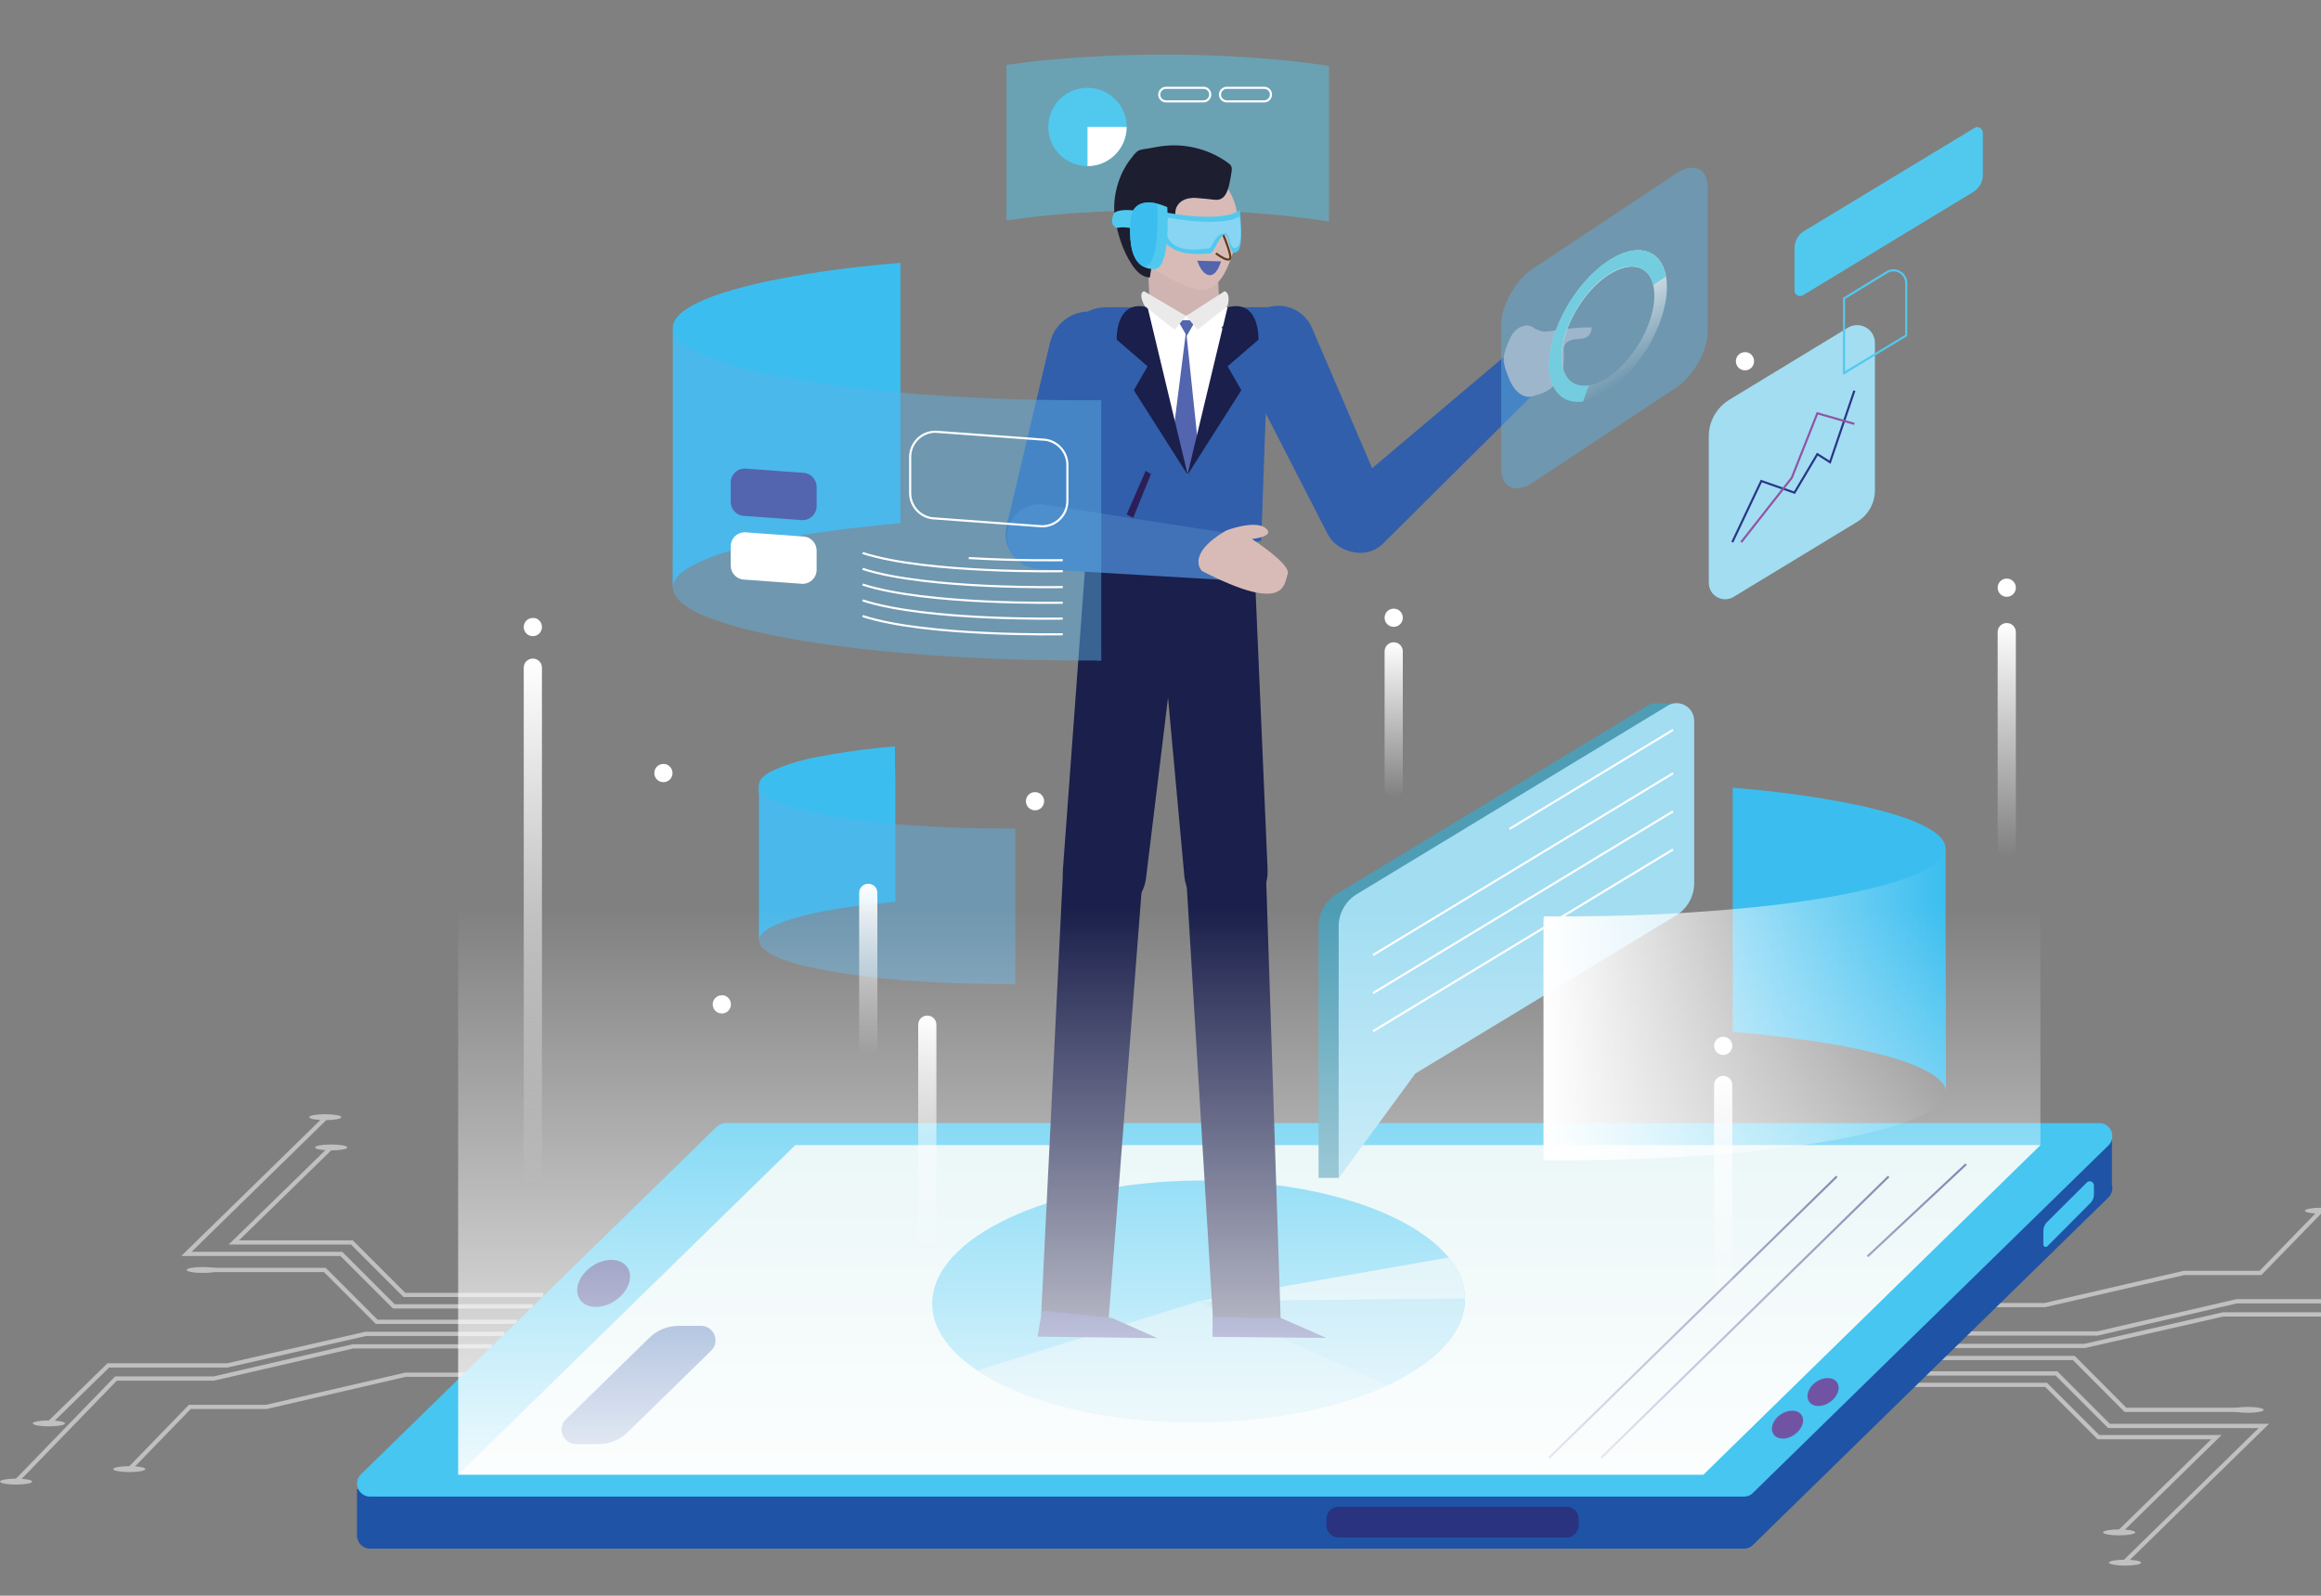 <?xml version="1.0" encoding="utf-8"?>
<!-- Generator: Adobe Illustrator 24.3.0, SVG Export Plug-In . SVG Version: 6.00 Build 0)  -->
<svg version="1.1" id="Layer_1" xmlns="http://www.w3.org/2000/svg" xmlns:xlink="http://www.w3.org/1999/xlink" x="0px" y="0px"
	 viewBox="0 0 1096.8 754" style="enable-background:new 0 0 1096.8 754;" xml:space="preserve">
<rect x="0" y="0" width="1096.8" height="754" fill="#808080" stroke="none"/>
<style type="text/css">
	.st0{fill:url(#SVGID_1_);}
	.st1{opacity:0.5;}
	.st2{fill:none;stroke:#FFFFFF;stroke-width:2;stroke-miterlimit:10;}
	.st3{fill:#FFFFFF;}
	.st4{fill:#1F53A5;}
	.st5{fill:#46C6F0;}
	.st6{fill:#DFF2F3;}
	.st7{fill:#2152A4;}
	.st8{fill:#2A337F;}
	.st9{fill:#7054A3;}
	.st10{fill:none;stroke:#2A337F;stroke-miterlimit:10;}
	.st11{fill:#7FD2EF;}
	.st12{fill:#98DAF0;}
	.st13{fill:#BDE6F3;}
	.st14{opacity:0.47;fill:#51C9EF;enable-background:new    ;}
	.st15{fill:#51C9EF;}
	.st16{fill:none;stroke:#FFFFFF;stroke-miterlimit:10;}
	.st17{fill:#1A1F4B;}
	.st18{fill:#315FAC;}
	.st19{fill:#CFB4B2;}
	.st20{fill:#D8BBB7;}
	.st21{fill:#2A3586;}
	.st22{fill:#5365AE;}
	.st23{fill:#EAEAEA;}
	.st24{fill:#2C1F57;}
	.st25{fill:#1D1E30;}
	.st26{fill:none;stroke:#5B3F1E;stroke-miterlimit:10;}
	.st27{fill:#4172B8;}
	.st28{fill:#88D5F3;}
	.st29{fill:#3BBEEF;}
	.st30{fill:#A2DDF2;}
	.st31{fill:none;stroke:#51C9EF;stroke-miterlimit:10;}
	.st32{opacity:0.47;fill:#5CB0E3;enable-background:new    ;}
	.st33{fill:#4E9DB5;}
	.st34{fill:url(#SVGID_2_);}
	.st35{fill:url(#SVGID_3_);}
	.st36{fill:url(#SVGID_4_);}
	.st37{fill:url(#SVGID_5_);}
	.st38{fill:url(#SVGID_6_);}
	.st39{fill:url(#SVGID_7_);}
	.st40{fill:url(#SVGID_8_);}
	.st41{fill:url(#SVGID_9_);}
	.st42{fill:#73CDDE;}
	.st43{fill:none;stroke:#2A3586;stroke-miterlimit:10;}
	.st44{fill:none;stroke:#9254A2;stroke-miterlimit:10;}
</style>
<g id="BACKGROUND">
</g>
<g id="OBJECTS">
	
		<linearGradient id="SVGID_1_" gradientUnits="userSpaceOnUse" x1="658.6" y1="566.815" x2="658.6" y2="640.215" gradientTransform="matrix(1 0 0 1 0 -263.315)">
		<stop  offset="0" style="stop-color:#FFFFFF"/>
		<stop  offset="1" style="stop-color:#FFFFFF;stop-opacity:0"/>
	</linearGradient>
	<path class="st0" d="M658.6,376.9L658.6,376.9c-2.4,0-4.3-1.9-4.3-4.3v-64.8c0-2.4,1.9-4.3,4.3-4.3l0,0c2.4,0,4.3,1.9,4.3,4.3v64.8
		C662.9,375,661,376.9,658.6,376.9z"/>
	<g class="st1">
		<polyline class="st2" points="906.2,649 971.8,649 996.6,673.8 1069.8,673.8 1003,739.1 		"/>
		<polyline class="st2" points="901.2,654.4 966.9,654.4 991.6,679.1 1047.4,679.1 1001.4,724.1 		"/>
		<polyline class="st2" points="913.6,641.7 980,641.7 1004.4,666.2 1062.1,666.2 		"/>
		<polyline class="st2" points="919.5,636 985.1,636 1050.5,621.1 1106.8,621.1 1134.8,593.7 		"/>
		<polyline class="st2" points="925.5,630.1 991.2,630.1 1056.9,614.9 1103.1,614.9 1150.3,566.2 		"/>
		<polyline class="st2" points="900.7,616.7 966.3,616.7 1032.1,601.5 1068.2,601.5 1096.8,572.1 		"/>
		<path class="st3" d="M996.6,738.4c0-0.8,3.4-1.4,7.6-1.4c4.2,0,7.6,0.6,7.6,1.4c0,0.8-3.4,1.4-7.6,1.4S996.6,739.1,996.6,738.4z"
			/>
		<path class="st3" d="M993.8,724.1c0-0.8,3.4-1.4,7.6-1.4c4.2,0,7.6,0.6,7.6,1.4c0,0.8-3.4,1.4-7.6,1.4S993.8,724.9,993.8,724.1z"
			/>
		<path class="st3" d="M1054.5,666.2c0-0.8,3.4-1.4,7.6-1.4s7.6,0.6,7.6,1.4c0,0.8-3.4,1.4-7.6,1.4S1054.5,666.9,1054.5,666.2z"/>
		<path class="st3" d="M1127.3,593.7c0-0.8,3.4-1.4,7.6-1.4s7.6,0.6,7.6,1.4c0,0.8-3.4,1.4-7.6,1.4
			C1130.7,595.1,1127.3,594.5,1127.3,593.7z"/>
		<path class="st3" d="M1142.8,566.2c0-0.8,3.4-1.4,7.6-1.4s7.6,0.6,7.6,1.4c0,0.8-3.4,1.4-7.6,1.4S1142.8,567,1142.8,566.2z"/>
		<path class="st3" d="M1089.2,572.1c0-0.8,3.4-1.4,7.6-1.4s7.6,0.6,7.6,1.4c0,0.8-3.4,1.4-7.6,1.4S1089.2,572.9,1089.2,572.1z"/>
	</g>
	<g class="st1">
		<polyline class="st2" points="251.8,617.3 186.1,617.3 161.3,592.5 88.1,592.5 154.9,527.2 		"/>
		<polyline class="st2" points="256.7,611.9 191.1,611.9 166.3,587.1 110.5,587.1 156.5,542.2 		"/>
		<polyline class="st2" points="244.3,624.6 178,624.6 153.5,600.1 95.8,600.1 		"/>
		<polyline class="st2" points="238.5,630.3 172.8,630.3 107.4,645.2 51.2,645.2 23.1,672.6 		"/>
		<polyline class="st2" points="232.4,636.2 166.8,636.2 101,651.4 54.8,651.4 7.6,700.1 		"/>
		<polyline class="st2" points="257.3,649.6 191.6,649.6 125.9,664.8 89.7,664.8 61.2,694.2 		"/>
		<path class="st3" d="M161.3,527.9c0,0.8-3.4,1.4-7.6,1.4c-4.2,0-7.6-0.6-7.6-1.4c0-0.8,3.4-1.4,7.6-1.4
			C157.9,526.5,161.3,527.1,161.3,527.9z"/>
		<path class="st3" d="M164.1,542.2c0,0.8-3.4,1.4-7.6,1.4c-4.2,0-7.6-0.6-7.6-1.4c0-0.8,3.4-1.4,7.6-1.4
			C160.7,540.8,164.1,541.4,164.1,542.2z"/>
		<path class="st3" d="M103.4,600.1c0,0.8-3.4,1.4-7.6,1.4s-7.6-0.6-7.6-1.4c0-0.8,3.4-1.4,7.6-1.4S103.4,599.3,103.4,600.1z"/>
		<path class="st3" d="M30.7,672.6c0,0.8-3.4,1.4-7.6,1.4s-7.6-0.6-7.6-1.4c0-0.8,3.4-1.4,7.6-1.4C27.3,671.2,30.7,671.8,30.7,672.6
			z"/>
		<ellipse class="st3" cx="7.6" cy="700.1" rx="7.6" ry="1.4"/>
		<path class="st3" d="M68.7,694.2c0,0.8-3.4,1.4-7.6,1.4s-7.6-0.6-7.6-1.4s3.4-1.4,7.6-1.4C65.4,692.8,68.7,693.4,68.7,694.2z"/>
	</g>
	<g>
		<path class="st4" d="M998,563c0.3-1,0.3-2.1,0-3.1v-24.6l-182.1,37h-473c-1.6,0-3.2,0.6-4.3,1.8l-123,120.1l-46.9,9.5v22.9h0.1
			c0.5,2.8,2.8,5.2,6.1,5.2h649.2c1.6,0,3.2-0.6,4.3-1.8l167.9-164.1C997.2,565,997.7,564.1,998,563L998,563L998,563L998,563z"/>
		<path class="st5" d="M992,530.7H342.9c-1.6,0-3.2,0.6-4.3,1.8l-168,164.1c-4,3.9-1.2,10.6,4.3,10.6h649.2c1.6,0,3.2-0.6,4.3-1.8
			l167.9-164.1C1000.3,537.4,997.6,530.7,992,530.7z"/>
		<polygon class="st6" points="804.9,696.8 216.5,696.8 375.8,541.1 964.2,541.1 		"/>
		<path class="st7" d="M282.8,682.4h-10.5c-6.2,0-9.3-7.5-4.8-11.8l39.4-38.5c3.7-3.6,8.6-5.6,13.8-5.6h10.5c6.2,0,9.3,7.5,4.8,11.8
			l-39.4,38.5C293,680.4,288,682.4,282.8,682.4z"/>
		<path class="st8" d="M274,614c-3-4.5-0.4-11.5,5.8-15.7s13.7-3.9,16.7,0.6s0.4,11.5-5.8,15.7C284.5,618.8,277,618.5,274,614z"/>
		<path class="st9" d="M854.9,662.3c-1.8-2.7-0.3-6.8,3.3-9.3c3.7-2.5,8.1-2.4,9.9,0.2c1.8,2.7,0.3,6.8-3.3,9.3
			C861.1,665.1,856.7,665,854.9,662.3z"/>
		<path class="st9" d="M838.1,677.7c-1.8-2.7-0.3-6.8,3.3-9.3c3.7-2.5,8.1-2.4,9.9,0.2c1.8,2.7,0.3,6.8-3.3,9.3
			C844.4,680.5,839.9,680.4,838.1,677.7z"/>
		<path class="st8" d="M740.3,726.5H632.5c-3.2,0-5.7-2.6-5.7-5.7v-3.1c0-3.2,2.6-5.7,5.7-5.7h107.8c3.2,0,5.7,2.6,5.7,5.7v3.1
			C746,723.9,743.5,726.5,740.3,726.5z"/>
		<path class="st5" d="M989.5,560.2v4.3c0,1.5-0.6,2.8-1.6,3.9l-20.4,20.5c-0.7,0.7-1.9,0.2-1.9-0.8v-6.5c0-1.5,0.6-3,1.7-4.1
			l18.8-18.7C987.4,557.5,989.5,558.4,989.5,560.2z"/>
		<line class="st10" x1="929.1" y1="550.1" x2="882.5" y2="593.7"/>
		<line class="st10" x1="892.5" y1="555.9" x2="756.6" y2="688.9"/>
		<line class="st10" x1="868" y1="555.9" x2="732" y2="688.9"/>
		<g>
			
				<ellipse transform="matrix(1 -1.030093e-02 1.030093e-02 1 -6.304 5.867)" class="st5" cx="566.4" cy="614.9" rx="125.9" ry="57.1"/>
			<path class="st11" d="M655.8,654.4c22.7-10.6,36.6-25,36.5-40.8l-125.9,1.3L655.8,654.4z"/>
			<path class="st12" d="M461.9,647.6c22.7,15.2,61.4,24.9,105.1,24.5c34.8-0.4,66.2-7.1,88.8-17.7l-89.4-39.5L461.9,647.6z"/>
			<path class="st13" d="M566.4,614.9l125.9-1.3c-0.1-6.8-2.8-13.4-7.7-19.4L566.4,614.9z"/>
		</g>
	</g>
	<g>
		<path class="st14" d="M628,31.2c-8.7-1.4-17.6-2.4-26.4-3.2c-26.8-2.3-53.8-2.8-80.6-1.5c-13.7,0.7-27.4,1.7-41,3.6
			c-1.5,0.2-2.9,0.4-4.4,0.6v73.5c15.6-2.4,31.3-3.6,47-4.3c32.6-1.4,65.7-0.8,98.1,3.7c2.4,0.3,4.8,0.7,7.3,1.1L628,31.2L628,31.2z
			"/>
		<g>
			<circle class="st15" cx="513.9" cy="60" r="18.5"/>
			<path class="st3" d="M532.4,60c0,10.2-8.3,18.5-18.5,18.5V60H532.4z"/>
		</g>
		<path class="st16" d="M571.9,44.7c0,1.7-1.4,3.2-3.2,3.2H551c-1.7,0-3.2-1.4-3.2-3.2l0,0c0-1.7,1.4-3.2,3.2-3.2h17.7
			C570.5,41.5,571.9,42.9,571.9,44.7L571.9,44.7z"/>
		<path class="st16" d="M600.6,44.7c0,1.7-1.4,3.2-3.2,3.2h-17.7c-1.7,0-3.2-1.4-3.2-3.2l0,0c0-1.7,1.4-3.2,3.2-3.2h17.7
			C599.2,41.5,600.6,42.9,600.6,44.7L600.6,44.7z"/>
	</g>
	<g>
		<path class="st17" d="M520.2,432.1L520.2,432.1c-10.9-1-18.9-10.6-17.9-21.4l11.9-161.9l47.1,4.2l-19.8,162.4
			C540,425.7,530.6,433.1,520.2,432.1z"/>
		<path class="st17" d="M523.9,623.2l-31.9-1.8l10.3-208.9c0.6-10.4,9.5-18.3,19.9-17.7l0,0c10.7,0.6,18.7,10,17.7,20.6L523.9,623.2
			z"/>
		<path class="st17" d="M580.4,431.7L580.4,431.7c10.9-0.6,19.2-10,18.6-20.9l-7-162.2l-47.2,2.8l14.9,162.9
			C560.8,424.7,570,432.3,580.4,431.7z"/>
		<path class="st17" d="M573.3,625.1l31.9-1.3l-6.9-209.1c-0.4-10.4-9.2-18.5-19.6-18.1l0,0c-10.7,0.4-18.9,9.7-18,20.3L573.3,625.1
			z"/>
		<path class="st18" d="M596,255.6c0,0-22.8,4.1-44.9,4.1c-19,0-41.9-5.3-41.9-5.3l-5.8-88.7c-0.7-11.1,8.1-20.5,19.2-20.5h77.3
			L596,255.6z"/>
		<path class="st18" d="M506.2,257.2l26.5-85.5c3.2-10.5-3-21.5-13.7-24l0,0c-10.2-2.4-20.3,3.9-22.8,14.1l-20.6,87.1
			c-2,8.5,3.3,17,11.8,19l0,0C495.5,269.8,503.7,265.1,506.2,257.2z"/>
		<polygon class="st3" points="585.9,145.2 538.6,145.2 561.1,224.5 		"/>
		<path class="st18" d="M627.3,252.2l-50.1-97.7l20-8.6c8.8-3.8,19.1,0.3,22.8,9.1l35.9,83.7c3.4,8-0.3,17.3-8.3,20.8l0,0
			C640,262.8,631.1,259.6,627.3,252.2z"/>
		<path class="st18" d="M726.3,184.6L653,257.4c-6.3,5.6-16,5-21.6-1.3l0,0c-5.6-6.3-5-16,1.3-21.6l78.9-66.6L726.3,184.6z"/>
		<polygon class="st19" points="576.3,146.7 559.6,149.2 543.1,139.6 542.4,124 575.2,122.4 		"/>
		<path class="st20" d="M584.6,101c1.1,8.3-1,17-4.3,24.7c-2.1,4.9-5.4,10.2-10.7,11.1c-2.6,0.4-5.2-0.3-7.7-1.2
			c-13.3-4.8-28.4-14.2-29.9-29.7c-1.3-14.5,9.3-27.3,23.7-28.6c10-0.9,20,4.1,25.1,12.8C582.9,93.6,584.1,97.3,584.6,101z"/>
		<polygon class="st21" points="525.5,622.8 546.9,632.3 490.3,631.6 492.4,619.3 		"/>
		<polygon class="st21" points="605.3,622.8 626.7,632.2 573,631.7 573,622.4 		"/>
		<path class="st20" d="M710.6,170.3c-0.1-2.1,0.4-4.1,1.5-7c1-2.5,2.1-5.2,4-7.1c1.9-1.9,5-3.1,7.5-2c0.9,0.4,1.7,1.2,2.6,1.5
			c0.9,0.4,1.9,0.7,2.9,0.9c1.1,0.2,2.2,0.1,3.2-0.1c6.6-0.8,13.2-2,19.8-1.8c0.2,0-0.2,2-0.3,2.1c-0.3,0.7-0.7,1.4-1.2,1.9
			c-1.3,1.2-3.1,1.4-4.8,1.5c-1.9,0.1-4.7,0.5-6,2.2c-1,1.4-0.9,3.1-0.8,4.7c0.1,1.6,0,3.1-0.1,4.8c-0.3,3.5-1.6,6.9-3.9,9.5
			c-2,2.4-4.9,4.2-8,5c-1.3,0.3-2.8,1-4.2,1.1c-1.8,0.1-3.5-0.6-4.9-1.7c-2.8-2.1-4.5-5.8-5.6-9
			C711.3,174.2,710.7,172.2,710.6,170.3z"/>
		<polygon class="st22" points="556.5,151.3 565.1,151.3 560.8,158.7 		"/>
		<polygon class="st22" points="560.5,156.3 566.4,212.5 561.1,224.5 554,207.8 		"/>
		<path class="st17" d="M542.3,145.2l19,79.3l-25.5-40.1l6.5-11.3l-14.6-12.6C527.7,160.5,526.9,141.2,542.3,145.2z"/>
		<path class="st17" d="M580.1,145.2l-19,79.3l25.5-40.1l-6.5-11.3l14.6-12.6C594.7,160.5,595.5,141.2,580.1,145.2z"/>
		<path class="st23" d="M540.6,137.6l19.9,11.7l-5.4,6.5L541,144.7C541,144.7,537.5,138.8,540.6,137.6z"/>
		<path class="st23" d="M578.7,137.6l-18.2,11.7l5.4,6.5l14.1-11.1C580.1,144.7,581.9,138.8,578.7,137.6z"/>
		<polygon class="st24" points="541.4,222.5 532.4,243.1 535.5,244.7 543.9,224 		"/>
		<path class="st25" d="M555.4,103.6c0.1,2.6,0.2,5.1-1.2,7.2c-0.7,1.1-1.8,1.8-2.5,2.8s-0.8,2-1.3,3.1c-1.3,2.6-3.7,4.7-5.2,7.3
			c-1.2,2.1-1.5,4.7-1.8,7.1c-3.6,0-6.4-2.9-8.4-5.9c-4.4-6.6-6.8-14.3-8.1-22.1c-1.5-9.4,1.5-20.5,7.4-28c0.9-1.2,2.2-3,3.5-3.8
			c1.5-0.9,4-0.9,5.7-1.3c2.3-0.4,4.6-0.9,7-1.1c10.5-1.1,21.5,1.9,30,8.2c0.5,0.4,1,0.8,1.3,1.4c0.4,0.8,0.3,1.7,0.2,2.6
			c-0.3,2.3-0.8,4.6-1.3,6.9c-0.7,2.5-1.8,5.4-4.3,6.2c-1.1,0.4-2.3,0.2-3.4,0.1c-1.6-0.2-3.2-0.4-4.8-0.5c-2.1-0.2-4.2-0.5-6.2-0.1
			c-2,0.3-4.1,1.3-5.3,3C555.2,98.6,555.3,101.1,555.4,103.6z"/>
		<path class="st15" d="M537.1,99.7c0,0-7.3-1.5-10.6,0.9c0,0-2.9,5.4,1.2,7.1c0,0,6.2-1.4,11.6,2.1L537.1,99.7z"/>
		<path class="st26" d="M577.5,109.7c0,0,2.8,6.1,3.8,10.8c1.2,5.3-6.7-0.8-6.7-0.8"/>
		<path class="st22" d="M577,123.5l-11.2-0.3c0,0,1.6,5.9,5.4,6.8C575.1,130.7,577,123.5,577,123.5z"/>
		<path class="st27" d="M580.2,251.9l-87.3-13.5c-8.4-1-16,5.1-16.9,13.5l0,0c-1,8.4,5.1,16,13.5,16.9l88.2,5.2L580.2,251.9z"/>
		<path class="st20" d="M579.4,250.7c0,0,13.4-5.2,18.6-1.2c5.2,4-6.4,5.2-6.4,5.2s18.7,12,16.9,16.6s-0.5,19.1-40.5-1.5
			C568,269.8,559.9,262.2,579.4,250.7z"/>
		<path class="st15" d="M548.4,99.9c0,0,27.9,6.1,37.5-0.6c0,0,2,16.9-1,19.4c-4.4,3.7-3.6-8-6.2-7.8c-2.6,0.2-4.9,9-7.2,8.9
			C568.8,119.7,543.8,123.9,548.4,99.9z"/>
		<path class="st28" d="M551.5,102.8c0,0,25.5,4.9,34.2-0.5c0,0,1.8,12.3-0.9,14.3c-4,3-3.3-6.4-5.7-6.4c-5.4,0.1-5.9,7.3-8.1,7.2
			C568.7,117.3,547.3,122.3,551.5,102.8z"/>
		<path class="st15" d="M551.6,97.9c0,0,1.9,29.6-6.3,29.3s-11.9-6.6-11.2-22.1C534.9,89.7,551.6,97.9,551.6,97.9z"/>
		<path class="st29" d="M534.1,105.1c-0.5,11.9,1.5,18.4,6.3,20.9c7.7,0.1,6.7-25.2,6.5-29.8C541.9,95,534.6,95,534.1,105.1z"/>
	</g>
	<path class="st30" d="M873.3,154.8l-56.1,34.1c-6,3.7-9.7,10.2-9.7,17.2v69.3c0,6.1,6.6,9.8,11.8,6.6l58.3-35.4
		c5.2-3.2,8.4-8.8,8.4-14.9V162C886,155.5,878.9,151.5,873.3,154.8z"/>
	<path class="st31" d="M891.7,128.6L871.4,141v35.3l29.4-17.8v-24.8C900.7,129,895.6,126.2,891.7,128.6z"/>
	<path class="st15" d="M932.5,90.7L852,139.5c-1.8,1.1-4-0.2-4-2.2v-20c0-3.3,1.7-6.4,4.5-8.1L933,60.5c1.7-1.1,4,0.2,4,2.2v20
		C937,85.9,935.3,89,932.5,90.7z"/>
	<g>
		<path class="st29" d="M422.9,352.7c-9.9,0.8-19.8,2-29.6,3.7c-8.9,1.5-18.1,3.3-26.4,7c-2.9,1.3-7.2,3.2-8.1,6.6
			c-0.6,2.2-0.1,4.9-0.1,7.1c0,2.4,0,4.9,0,7.3c0,8,0,16.1,0,24.1c0,12,0,23.9,0,35.9c0-3.2,3.8-5.4,6.3-6.6c3.5-1.8,7.2-3,10.9-4.1
			c8.4-2.4,17-3.9,25.6-5.1c4.3-0.6,8.6-1.1,12.9-1.6c2.3-0.2,4.5-0.5,6.8-0.7c0.5,0,1.7,0.1,1.9-0.3c0.2-0.3,0-1.3,0-1.6
			c0-1.1,0-2.2,0-3.3c0-17.5,0-34.9,0-52.4C422.9,363.4,422.9,358.1,422.9,352.7z"/>
		<path class="st32" d="M479.7,391.5c-16.9,0.1-33.8-0.4-50.7-1.6c-17-1.3-34.2-3.1-50.7-7.5c-4.1-1.1-8.2-2.3-12-4.1
			c-2.8-1.3-7.6-3.6-7.6-7.3c0,13.1,0,26.3,0,39.4c0,8.5,0,17,0,25.5c0,2.4,0,4.8,0,7.2c0,0.4,0,0.9,0,1.3c0.1,2.7,2.6,4.6,4.8,5.9
			c6.5,3.9,14.4,5.7,21.7,7.2c7.9,1.7,15.9,2.9,23.9,3.9c16.5,2,33.1,3,49.7,3.4c3.9,0.1,7.7,0.2,11.6,0.2c2,0,4,0,6,0
			c0.4,0,3.2,0.3,3.4-0.1c0.1-0.2,0-1,0-1.2c0-0.9,0-1.9,0-2.8c0-7.5,0-15.1,0-22.6c0-15.3,0-30.6,0-45.9
			C479.7,392.1,479.7,391.8,479.7,391.5z"/>
	</g>
	<g>
		<path class="st29" d="M425.5,124.2c-16.8,1.4-33.7,3.3-50.3,6.3c-7.8,1.4-15.5,2.9-23.1,4.9c-7.4,1.9-14.8,4.1-21.7,7.3
			c-3.3,1.5-6.5,3.3-9.2,5.8c-1.2,1.1-2.2,2.4-2.8,4c-0.7,1.8-0.4,3.9-0.4,5.8c0,8.1,0,16.2,0,24.3c0,13.1,0,26.2,0,39.3
			c0,16.8,0,33.5-0.1,50.2c0,1.9,0,3.7,0,5.6c0-3.2,2.6-5.9,5-7.7c2.7-2.1,5.9-3.6,9-5c6.5-2.9,13.3-4.9,20.1-6.6
			c14.5-3.7,29.4-6.1,44.2-8c7.5-1,15-1.8,22.5-2.5c2-0.2,4-0.4,5.9-0.5c0.3,0,0.8,0.1,0.9-0.1c0.1-0.1,0-0.6,0-0.7
			c0-3.2,0-6.4,0-9.6c0-5.9,0-11.9,0-17.8c0-7.5,0-15.1,0-22.6c0-8,0-16,0-24c0-7.4,0-14.9,0-22.3c0-5.7,0-11.4,0-17
			c0-2.8,0-5.6,0-8.4C425.5,124.5,425.5,124.4,425.5,124.2z"/>
		<path class="st32" d="M520.4,189.1c-28.4,0.2-56.9-0.6-85.3-2.8c-27.5-2.1-55.1-5.2-81.9-11.8c-7.2-1.8-14.3-3.9-21.1-6.9
			c-3-1.3-6.1-2.8-8.8-4.8c-2.5-1.9-5.4-4.6-5.4-8.1c0,1.8,0,3.6,0,5.4c0,4.8,0,9.6,0,14.5c0,6.8,0,13.6,0,20.5c0,7.8,0,15.5,0,23.3
			c0,7.7,0,15.4,0,23c0,6.5,0,13.1,0,19.6c0,4.4,0,8.7,0,13.1c0,1,0,2.1,0,3.1c0,2.8,1.5,5.1,3.5,7c4.8,4.5,11.6,7,17.7,9.2
			c6.7,2.3,13.5,4.1,20.4,5.6c14,3.1,28.2,5.3,42.4,7c14.4,1.8,28.8,3,43.2,4c14.7,0.9,29.4,1.6,44.1,1.9c7.5,0.1,15,0.2,22.5,0.2
			c1.9,0,3.8,0,5.7,0c0.5,0,2.7,0.3,3,0c0.1-0.1,0-0.4,0-0.5c0.1-1,0-2.1,0-3.1c0-1.8,0-3.6,0-5.5c0-5.6,0-11.1,0-16.7
			c0-7.2,0-14.5,0-21.7c0-7.9,0-15.7,0-23.5c0-7.4,0-14.9,0-22.3c0-6,0-11.9,0-17.9c0-3.5,0-6.9,0-10.4
			C520.4,190,520.4,189.6,520.4,189.1z"/>
	</g>
	<g>
		<path class="st33" d="M793.5,332.4H784l0,0c-1.8-0.3-3.7,0-5.5,1.1l-146.8,88.9c-5.3,3.2-8.6,9-8.6,15.2v66.5v25v27.5h9.5
			l32.4-52.9l117.5-71.2c5.3-3.2,8.6-9,8.6-15.2v-76.8c0-1.4-0.4-2.7-1-3.9L793.5,332.4z"/>
		<path class="st30" d="M788,333.5l-146.8,89c-5.3,3.2-8.6,9-8.6,15.2v66.5v25v27.5l36.2-49.4l0,0L792,432.6c5.3-3.2,8.6-9,8.6-15.2
			v-76.8C800.6,334.1,793.5,330.1,788,333.5z"/>
		<line class="st16" x1="713.3" y1="391.7" x2="790.6" y2="344.9"/>
		<line class="st16" x1="648.8" y1="451.3" x2="790.6" y2="365.4"/>
		<line class="st16" x1="648.8" y1="469.3" x2="790.6" y2="383.4"/>
		<line class="st16" x1="648.8" y1="487.3" x2="790.6" y2="401.4"/>
	</g>
	<g>
		<path class="st29" d="M818.6,372.2c15.8,1.3,31.5,3.1,47.1,5.9c7.3,1.3,14.5,2.7,21.7,4.6c6.9,1.8,13.9,3.8,20.4,6.9
			c3.1,1.4,6.1,3.1,8.6,5.5c1.1,1,2.1,2.3,2.6,3.7c0.6,1.7,0.4,3.6,0.4,5.4c0,7.6,0,15.2,0,22.8c0,12.3,0,24.5,0.1,36.8
			c0,15.7,0,31.4,0.1,47.1c0,1.7,0,3.5,0,5.2c0-3-2.4-5.5-4.7-7.2c-2.6-2-5.5-3.4-8.4-4.7c-6-2.7-12.5-4.6-18.8-6.2
			c-13.6-3.5-27.5-5.7-41.5-7.5c-7-0.9-14.1-1.7-21.1-2.4c-1.8-0.2-3.7-0.3-5.5-0.5c-0.3,0-0.7,0.1-0.8-0.1c-0.1-0.1,0-0.5,0-0.7
			c0-3,0-6,0-9c0-5.6,0-11.1,0-16.7c0-7.1,0-14.2,0-21.2c0-7.5,0-15,0-22.5c0-7,0-13.9,0-20.9c0-5.3,0-10.6,0-16c0-2.6,0-5.3,0-7.9
			C818.6,372.4,818.6,372.3,818.6,372.2z"/>
		
			<linearGradient id="SVGID_2_" gradientUnits="userSpaceOnUse" x1="729.577" y1="737.909" x2="919.521" y2="737.909" gradientTransform="matrix(1 0 0 1 0 -263.315)">
			<stop  offset="0" style="stop-color:#FFFFFF"/>
			<stop  offset="1" style="stop-color:#FFFFFF;stop-opacity:0"/>
		</linearGradient>
		<path class="st34" d="M729.6,433c26.7,0.2,53.3-0.5,79.9-2.6c25.8-2,51.7-4.9,76.8-11.1c6.7-1.7,13.4-3.6,19.7-6.4
			c2.9-1.3,5.7-2.7,8.2-4.5c2.4-1.8,5.1-4.4,5.1-7.6c0,1.7,0,3.4,0,5c0,4.5,0,9,0,13.6c0,6.4,0,12.8,0,19.2c0,7.3,0,14.6,0,21.8
			c0,7.2,0,14.4,0,21.6c0,6.1,0,12.3,0,18.4c0,4.1,0,8.2,0,12.2c0,1,0,1.9,0,2.9c0,2.7-1.4,4.8-3.3,6.6c-4.5,4.2-10.9,6.6-16.6,8.6
			c-6.3,2.2-12.7,3.8-19.2,5.3c-13.1,2.9-26.4,5-39.7,6.6c-13.5,1.7-27,2.9-40.5,3.7c-13.8,0.9-27.5,1.5-41.3,1.8
			c-7,0.1-14.1,0.2-21.1,0.2c-1.8,0-3.6,0-5.4,0c-0.5,0-2.6,0.2-2.8,0c-0.1-0.1,0-0.4,0-0.5c-0.1-0.9,0-2,0-2.9c0-1.7,0-3.4,0-5.1
			c0-5.2,0-10.4,0-15.6c0-6.8,0-13.5,0-20.3c0-7.4,0-14.7,0-22.1c0-7,0-13.9,0-20.9c0-5.6,0-11.2,0-16.8c0-3.2,0-6.5,0-9.8
			C729.6,433.8,729.6,433.4,729.6,433z"/>
	</g>
	
		<linearGradient id="SVGID_3_" gradientUnits="userSpaceOnUse" x1="590.35" y1="986.352" x2="590.35" y2="691.847" gradientTransform="matrix(1 0 0 1 0 -263.315)">
		<stop  offset="0" style="stop-color:#FFFFFF"/>
		<stop  offset="1" style="stop-color:#FFFFFF;stop-opacity:0"/>
	</linearGradient>
	<polygon class="st35" points="216.5,696.8 216.5,362.1 297.7,298.3 964.2,292.2 964.2,541.1 804.9,696.8 	"/>
	
		<linearGradient id="SVGID_4_" gradientUnits="userSpaceOnUse" x1="251.8" y1="574.515" x2="251.8" y2="823.415" gradientTransform="matrix(1 0 0 1 0 -263.315)">
		<stop  offset="0" style="stop-color:#FFFFFF"/>
		<stop  offset="1" style="stop-color:#FFFFFF;stop-opacity:0"/>
	</linearGradient>
	<path class="st36" d="M251.8,560.1L251.8,560.1c-2.4,0-4.3-1.9-4.3-4.3V315.5c0-2.4,1.9-4.3,4.3-4.3l0,0c2.4,0,4.3,1.9,4.3,4.3
		v240.3C256.1,558.2,254.1,560.1,251.8,560.1z"/>
	
		<linearGradient id="SVGID_5_" gradientUnits="userSpaceOnUse" x1="438.202" y1="743.215" x2="438.202" y2="854.015" gradientTransform="matrix(1 0 0 1 0 -263.315)">
		<stop  offset="0" style="stop-color:#FFFFFF"/>
		<stop  offset="1" style="stop-color:#FFFFFF;stop-opacity:0"/>
	</linearGradient>
	<path class="st37" d="M438.2,590.7L438.2,590.7c-2.4,0-4.3-1.9-4.3-4.3V484.2c0-2.4,1.9-4.3,4.3-4.3l0,0c2.4,0,4.3,1.9,4.3,4.3
		v102.2C442.6,588.8,440.6,590.7,438.2,590.7z"/>
	
		<linearGradient id="SVGID_6_" gradientUnits="userSpaceOnUse" x1="410.302" y1="680.915" x2="410.302" y2="762.015" gradientTransform="matrix(1 0 0 1 0 -263.315)">
		<stop  offset="0" style="stop-color:#FFFFFF"/>
		<stop  offset="1" style="stop-color:#FFFFFF;stop-opacity:0"/>
	</linearGradient>
	<path class="st38" d="M410.3,498.7L410.3,498.7c-2.4,0-4.3-1.9-4.3-4.3v-72.5c0-2.4,1.9-4.3,4.3-4.3l0,0c2.4,0,4.3,1.9,4.3,4.3
		v72.5C414.7,496.8,412.7,498.7,410.3,498.7z"/>
	
		<linearGradient id="SVGID_7_" gradientUnits="userSpaceOnUse" x1="814.3" y1="771.715" x2="814.3" y2="882.515" gradientTransform="matrix(1 0 0 1 0 -263.315)">
		<stop  offset="0" style="stop-color:#FFFFFF"/>
		<stop  offset="1" style="stop-color:#FFFFFF;stop-opacity:0"/>
	</linearGradient>
	<path class="st39" d="M814.3,619.2L814.3,619.2c-2.4,0-4.3-1.9-4.3-4.3V512.7c0-2.4,1.9-4.3,4.3-4.3l0,0c2.4,0,4.3,1.9,4.3,4.3
		v102.2C818.6,617.3,816.7,619.2,814.3,619.2z"/>
	
		<linearGradient id="SVGID_8_" gradientUnits="userSpaceOnUse" x1="948.3" y1="557.715" x2="948.3" y2="668.515" gradientTransform="matrix(1 0 0 1 0 -263.315)">
		<stop  offset="0" style="stop-color:#FFFFFF"/>
		<stop  offset="1" style="stop-color:#FFFFFF;stop-opacity:0"/>
	</linearGradient>
	<path class="st40" d="M948.3,405.2L948.3,405.2c-2.4,0-4.3-1.9-4.3-4.3V298.7c0-2.4,1.9-4.3,4.3-4.3l0,0c2.4,0,4.3,1.9,4.3,4.3
		v102.2C952.6,403.3,950.6,405.2,948.3,405.2z"/>
	<path class="st3" d="M317.8,365.3c0,2.4-1.9,4.3-4.3,4.3s-4.3-1.9-4.3-4.3s1.9-4.3,4.3-4.3C315.8,360.9,317.8,362.9,317.8,365.3z"
		/>
	<path class="st3" d="M493.4,378.6c0,2.4-1.9,4.3-4.3,4.3s-4.3-1.9-4.3-4.3s1.9-4.3,4.3-4.3S493.4,376.2,493.4,378.6z"/>
	<path class="st3" d="M345.4,474.6c0,2.4-1.9,4.3-4.3,4.3s-4.3-1.9-4.3-4.3s1.9-4.3,4.3-4.3C343.5,470.2,345.4,472.2,345.4,474.6z"
		/>
	<path class="st3" d="M256.1,296.3c0,2.4-1.9,4.3-4.3,4.3c-2.4,0-4.3-1.9-4.3-4.3s1.9-4.3,4.3-4.3
		C254.2,291.9,256.1,293.9,256.1,296.3z"/>
	<circle class="st3" cx="948.3" cy="277.7" r="4.3"/>
	<circle class="st3" cx="814.3" cy="494.2" r="4.3"/>
	<path class="st3" d="M828.9,170.7c0,2.4-1.9,4.3-4.3,4.3s-4.3-1.9-4.3-4.3s1.9-4.3,4.3-4.3C827,166.3,828.9,168.3,828.9,170.7z"/>
	<path class="st3" d="M662.9,291.9c0,2.4-1.9,4.3-4.3,4.3s-4.3-1.9-4.3-4.3s1.9-4.3,4.3-4.3S662.9,289.5,662.9,291.9z"/>
	<g>
		<path class="st32" d="M792,183.2L724.4,228c-8.3,5.5-15,2.5-15-6.6v-68c0-9.1,6.7-21,15-26.5L792,82c8.3-5.5,15-2.5,15,6.6v68
			C807,165.8,800.3,177.7,792,183.2z"/>
		<g>
			
				<linearGradient id="SVGID_9_" gradientUnits="userSpaceOnUse" x1="759.9" y1="773.235" x2="759.9" y2="834.638" gradientTransform="matrix(1 -0.601 0 1 0 -193.265)">
				<stop  offset="0" style="stop-color:#FFFFFF"/>
				<stop  offset="1" style="stop-color:#FFFFFF;stop-opacity:0"/>
			</linearGradient>
			<path class="st41" d="M759.9,123.4c-15.3,10.2-27.8,32.2-27.8,49.1s12.4,22.4,27.8,12.2c15.3-10.2,27.8-32.2,27.8-49.1
				S775.2,113.2,759.9,123.4z M759.9,178.3c-12.1,8-21.9,3.7-21.9-9.6s9.8-30.7,21.9-38.7s21.9-3.7,21.9,9.6
				C781.8,152.9,772,170.2,759.9,178.3z"/>
			<path class="st42" d="M748.1,189.7c0.9-2.5,1.8-5,2.7-7.6c-7.6,1.2-12.9-3.7-12.9-13.5c0-13.3,9.8-30.7,21.9-38.7
				c10.5-7,19.3-4.6,21.4,4.8l6-4c-2.2-13-13.6-16.5-27.4-7.4c-15.3,10.2-27.8,32.2-27.8,49.1C732.1,184.8,738.6,191.1,748.1,189.7z
				"/>
		</g>
	</g>
	<g>
		<path class="st16" d="M502.2,269.9c0,0-64.2,1.3-94.6-8.6"/>
		<path class="st16" d="M502.2,264.7c0,0-20.8,0.4-44.4-1"/>
		<path class="st16" d="M502.2,277.4c0,0-64.2,1.3-94.6-8.6"/>
		<path class="st16" d="M502.2,284.8c0,0-64.2,1.3-94.6-8.6"/>
		<path class="st16" d="M502.2,292.3c0,0-64.2,1.3-94.6-8.6"/>
		<path class="st16" d="M502.2,299.7c0,0-64.2,1.3-94.6-8.6"/>
	</g>
	<polyline class="st43" points="818.6,256.2 832.3,227.3 848,232.8 858.8,214.6 864.8,218.4 876.3,184.6 	"/>
	<polyline class="st44" points="822.8,256.2 846.7,225.8 858.8,195.3 876.3,200.3 	"/>
	<path class="st16" d="M504.4,236.7c0,6.6-5.3,12-12,12l-50.3-3.7c-6.6,0-12-5.4-12-12v-17c0-6.6,5.3-12,12-12l50.3,3.7
		c6.6,0,12,5.4,12,12V236.7z"/>
	<path class="st22" d="M385.9,239.2c0,3.6-2.9,6.5-6.5,6.6l-27.5-2c-3.6,0-6.5-2.9-6.6-6.5V228c0-3.6,2.9-6.5,6.5-6.6l27.5,2
		c3.6,0,6.5,2.9,6.6,6.5V239.2z"/>
	<path class="st3" d="M385.9,269.3c0,3.6-2.9,6.5-6.5,6.6l-27.5-2c-3.6,0-6.5-2.9-6.6-6.5v-9.3c0-3.6,2.9-6.5,6.5-6.6l27.5,2
		c3.6,0,6.5,2.9,6.6,6.5V269.3z"/>
</g>
</svg>
